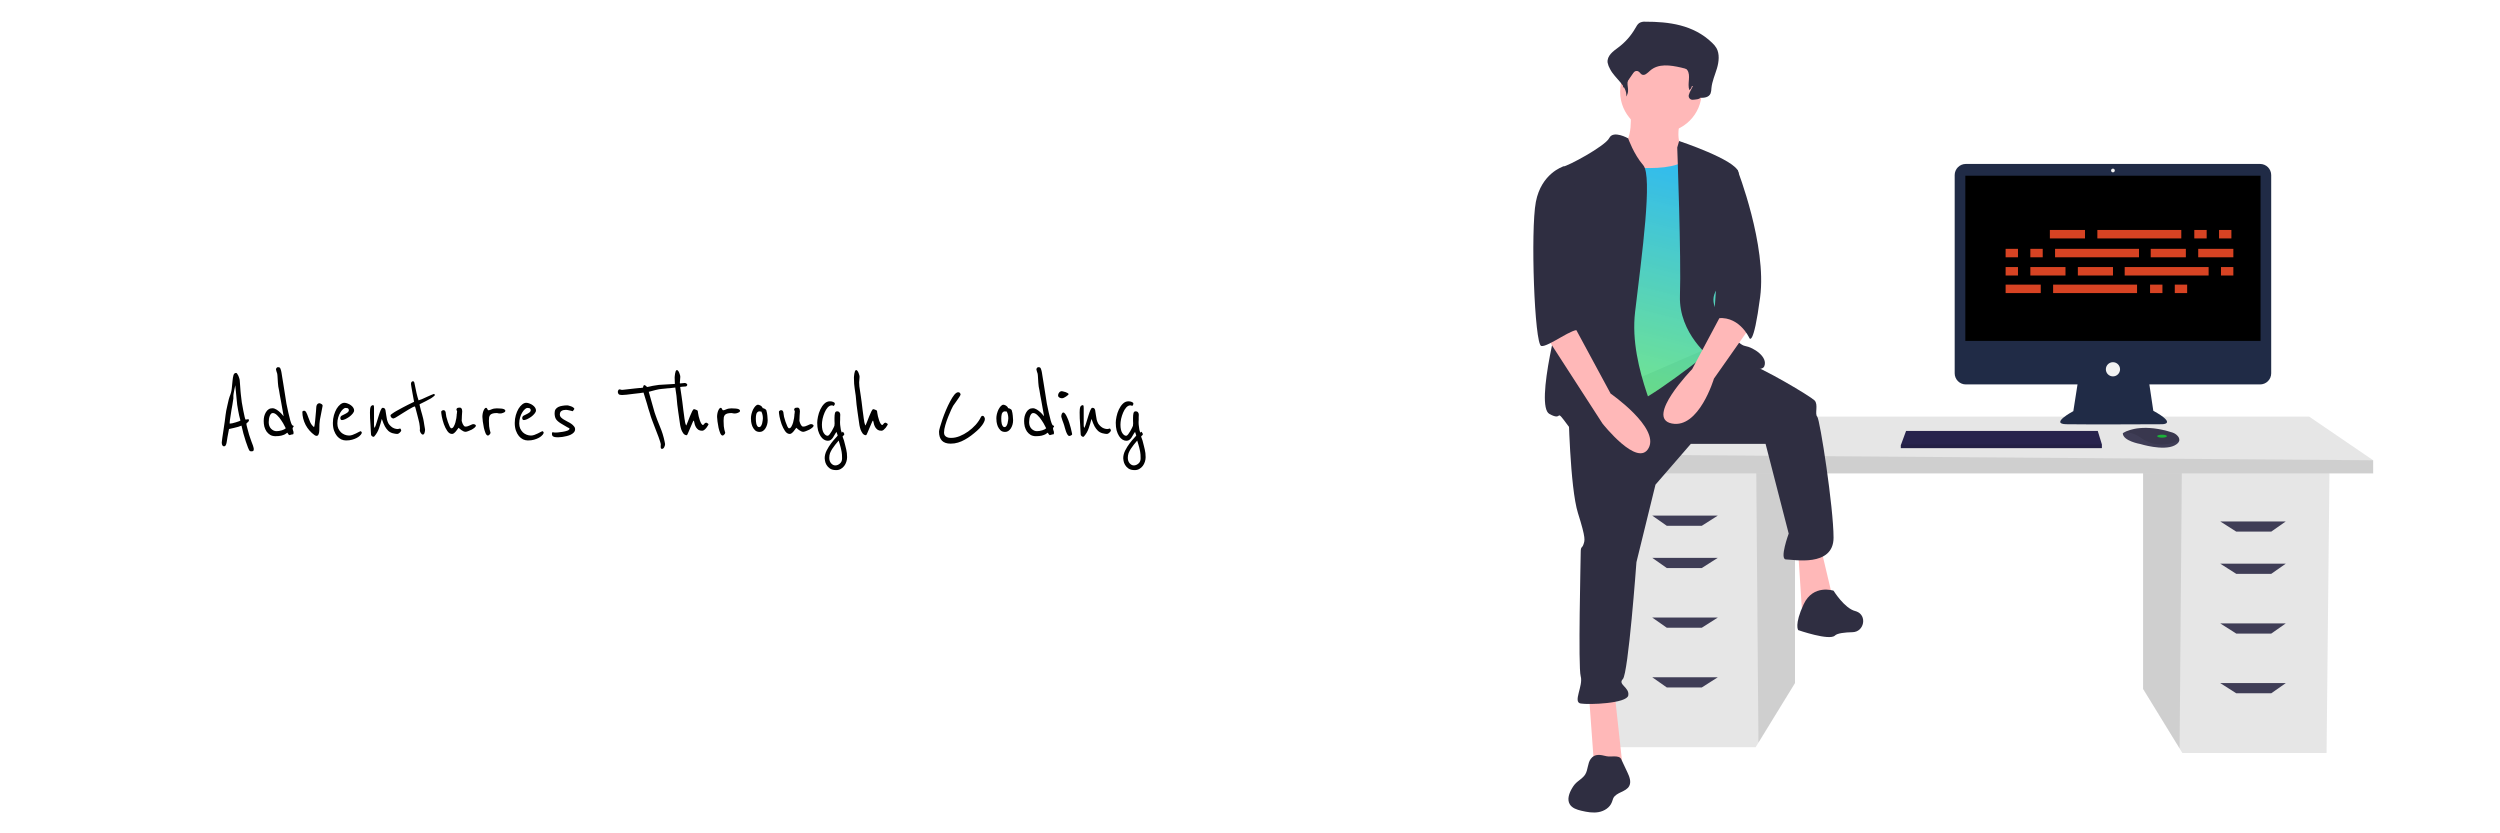 <svg width="1500" height="500" viewBox="0 0 1500 500" fill="none" xmlns="http://www.w3.org/2000/svg">
<rect width="1500" height="500" fill="white"/>
<path d="M1285.84 282.278V413.354L1307.76 449.085L1309.43 451.803H1395.94L1397.69 282.278H1285.84Z" fill="#E6E6E6"/>
<path opacity="0.1" d="M1285.84 282.278V413.354L1307.76 449.085L1309.11 282.278H1285.84Z" fill="black"/>
<path d="M1076.99 278.782V409.859L1055.06 445.59L1053.39 448.307H966.884L965.136 278.782H1076.99Z" fill="#E6E6E6"/>
<path opacity="0.1" d="M1076.99 278.782V409.859L1055.06 445.59L1053.72 278.782H1076.99Z" fill="black"/>
<path d="M1423.9 276.161V284.025H953.776V272.665L997.468 249.945H1385.46L1423.9 276.161Z" fill="#E6E6E6"/>
<path opacity="0.1" d="M1423.9 276.161V284.025H953.776V272.665L1423.9 276.161Z" fill="black"/>
<path d="M1021.06 315.483H1000.09L991.351 309.367H1030.67L1021.06 315.483Z" fill="#3F3D56"/>
<path d="M1021.06 340.825H1000.09L991.351 334.708H1030.67L1021.06 340.825Z" fill="#3F3D56"/>
<path d="M1021.06 376.653H1000.09L991.351 370.535H1030.67L1021.06 376.653Z" fill="#3F3D56"/>
<path d="M1021.06 412.48H1000.09L991.351 406.363H1030.67L1021.06 412.48Z" fill="#3F3D56"/>
<path d="M1341.76 318.979H1362.74L1371.47 312.862H1332.15L1341.76 318.979Z" fill="#3F3D56"/>
<path d="M1341.76 344.32H1362.74L1371.47 338.203H1332.15L1341.76 344.32Z" fill="#3F3D56"/>
<path d="M1341.76 380.148H1362.74L1371.47 374.031H1332.15L1341.76 380.148Z" fill="#3F3D56"/>
<path d="M1341.76 415.976H1362.74L1371.47 409.859H1332.15L1341.76 415.976Z" fill="#3F3D56"/>
<path d="M1356.04 98.368H1179.49C1178.61 98.368 1177.74 98.541 1176.93 98.876C1176.12 99.212 1175.39 99.704 1174.77 100.324C1174.15 100.944 1173.65 101.68 1173.32 102.49C1172.98 103.3 1172.81 104.168 1172.81 105.045V223.979C1172.81 224.856 1172.98 225.724 1173.32 226.534C1173.65 227.345 1174.15 228.081 1174.77 228.701C1175.39 229.321 1176.12 229.813 1176.93 230.148C1177.74 230.484 1178.61 230.656 1179.49 230.656H1246.51L1244 246.688C1244 246.688 1229.65 254.311 1239.74 254.535C1249.83 254.76 1297.36 254.535 1297.36 254.535C1297.36 254.535 1306.56 254.535 1291.98 246.464L1289.62 230.656H1356.04C1356.92 230.656 1357.79 230.484 1358.6 230.148C1359.41 229.813 1360.15 229.321 1360.77 228.701C1361.39 228.081 1361.88 227.345 1362.21 226.534C1362.55 225.724 1362.72 224.856 1362.72 223.979V105.045C1362.72 104.168 1362.55 103.3 1362.21 102.49C1361.88 101.68 1361.39 100.944 1360.77 100.324C1360.15 99.704 1359.41 99.212 1358.6 98.876C1357.79 98.541 1356.92 98.368 1356.04 98.368V98.368Z" fill="#202B46"/>
<path d="M1356.33 105.431H1179.2V204.535H1356.33V105.431Z" fill="black"/>
<path d="M1267.77 103.413C1268.39 103.413 1268.89 102.911 1268.89 102.292C1268.89 101.673 1268.39 101.171 1267.77 101.171C1267.15 101.171 1266.64 101.673 1266.64 102.292C1266.64 102.911 1267.15 103.413 1267.77 103.413Z" fill="#F2F2F2"/>
<path d="M1267.77 225.836C1270.12 225.836 1272.03 223.928 1272.03 221.576C1272.03 219.223 1270.12 217.315 1267.77 217.315C1265.41 217.315 1263.51 219.223 1263.51 221.576C1263.51 223.928 1265.41 225.836 1267.77 225.836Z" fill="#F2F2F2"/>
<path d="M1261.13 266.643V268.886H1140.5V267.092L1140.66 266.643L1143.64 258.571H1258.66L1261.13 266.643Z" fill="#27234D"/>
<path d="M1307.55 264.448C1307.33 265.388 1306.5 266.379 1304.63 267.316C1297.9 270.679 1284.22 266.419 1284.22 266.419C1284.22 266.419 1273.68 264.625 1273.68 259.917C1273.98 259.714 1274.29 259.531 1274.61 259.367C1277.44 257.871 1286.81 254.179 1303.44 259.524C1304.66 259.908 1305.76 260.625 1306.6 261.595C1306.97 261.961 1307.25 262.411 1307.42 262.907C1307.58 263.403 1307.63 263.931 1307.55 264.448Z" fill="#3F3D56"/>
<path opacity="0.1" d="M1307.55 264.448C1299.32 267.603 1291.98 267.838 1284.45 262.607C1281.6 260.502 1278.15 259.366 1274.61 259.367C1277.44 257.871 1286.81 254.179 1303.44 259.524C1304.66 259.908 1305.76 260.625 1306.6 261.595C1306.97 261.961 1307.25 262.411 1307.42 262.907C1307.58 263.403 1307.63 263.931 1307.55 264.448Z" fill="black"/>
<path opacity="0.1" d="M1260.98 266.677V268.92H1140.36V267.126L1140.52 266.677H1260.98Z" fill="black"/>
<path d="M978.198 66.094C978.198 66.094 980.645 86.484 971.673 88.115C962.701 89.747 979.829 117.478 979.829 117.478L1020.61 122.372L1010.82 89.747C1010.82 89.747 1004.3 87.3 1008.38 70.987C1012.45 54.675 978.198 66.094 978.198 66.094Z" fill="#FFB8B8"/>
<path d="M953.321 416.404L956.584 461.264H973.711L968.818 416.404H953.321Z" fill="#FFB8B8"/>
<path d="M1078.93 331.579L1081.37 369.098L1100.13 360.942L1092.79 329.948L1078.93 331.579Z" fill="#FFB8B8"/>
<path d="M941.087 245.123C941.087 245.123 941.902 292.429 946.796 307.926C951.69 323.423 950.874 324.239 950.059 326.686C949.243 329.132 948.427 327.501 948.427 331.579C948.427 335.657 946.796 400.092 948.427 405.801C950.059 411.511 943.534 421.298 948.427 422.114C953.321 422.929 976.159 422.114 976.974 417.22C977.79 412.326 970.449 410.695 973.712 407.432C976.974 404.17 981.868 337.289 981.868 337.289L993.287 290.798L1014.49 266.329H1059.35L1073.22 320.161C1073.22 320.161 1067.51 335.657 1071.59 335.657C1075.66 335.657 1100.13 340.551 1100.13 322.607C1100.13 304.664 1091.98 251.648 1090.35 250.017C1088.71 248.386 1091.16 242.676 1088.71 240.229C1086.27 237.782 1057.72 220.654 1047.12 217.392C1036.51 214.129 1021.64 210.246 1021.64 210.246L941.087 245.123Z" fill="#2F2E41"/>
<path d="M996.549 79.551C1010.06 79.551 1021.02 68.596 1021.02 55.083C1021.02 41.569 1010.06 30.614 996.549 30.614C983.036 30.614 972.081 41.569 972.081 55.083C972.081 68.596 983.036 79.551 996.549 79.551Z" fill="#FFB8B8"/>
<path d="M964.74 98.311C964.74 98.311 1004.71 106.467 1014.49 93.417C1024.28 80.367 1028.36 130.12 1028.36 130.12L1033.25 182.32L1025.91 210.867C1025.91 210.867 987.577 241.861 975.343 244.307C963.109 246.754 944.349 248.386 944.349 248.386C944.349 248.386 950.059 157.851 950.059 156.22C950.059 154.589 964.74 98.311 964.74 98.311Z" fill="url(#paint0_linear)"/>
<path d="M976.894 83.014C976.894 83.014 968.002 77.92 965.556 82.814C963.109 87.707 940.271 99.942 937.824 99.942C935.377 99.942 942.718 167.639 939.456 175.795C936.193 183.951 920.696 243.492 929.668 248.386C938.64 253.279 932.115 243.492 941.087 255.726C950.059 267.961 994.102 267.961 996.549 263.067C998.996 258.173 976.974 221.47 981.052 187.214C985.131 152.958 991.656 105.651 985.946 99.126C980.237 92.601 976.894 83.014 976.894 83.014Z" fill="#2F2E41"/>
<path d="M1006.34 88.523L1007.47 84.613C1007.47 84.613 1041.41 95.864 1043.04 103.204C1044.67 110.545 1043.86 161.929 1038.15 166.008C1032.44 170.086 1024.28 176.611 1029.99 186.398C1035.7 196.186 1042.22 206.789 1047.12 207.604C1052.01 208.42 1060.98 214.129 1058.54 219.839C1056.09 225.548 1026.73 214.945 1026.73 214.945C1026.73 214.945 1007.15 200.264 1007.97 177.426C1008.78 154.589 1006.34 88.523 1006.34 88.523Z" fill="#2F2E41"/>
<path d="M1034.88 184.767L1015.31 221.47C1015.31 221.47 986.762 250.832 1003.07 254.095C1019.39 257.357 1028.36 227.179 1028.36 227.179L1049.56 197.001L1034.88 184.767Z" fill="#FFB8B8"/>
<path d="M988.263 19.422C987.277 19.349 986.289 19.541 985.402 19.978C984.599 20.564 983.938 21.321 983.466 22.196C981.291 25.468 978.455 28.25 975.141 30.361C972.667 31.934 969.522 33.896 969.945 36.797C970.175 37.77 970.584 38.692 971.151 39.514C973.441 43.555 974.353 48.231 973.748 52.836L980.55 42.949C981.63 41.379 983.505 39.608 985.136 40.593C985.682 40.923 986.04 41.515 986.608 41.805C987.964 42.496 989.407 41.175 990.608 40.239C994.747 37.013 1000.63 37.858 1005.78 38.863C1008.22 39.338 1010.89 39.96 1012.33 41.978C1014.71 45.332 1012.22 50.178 1013.61 54.052C1014 53.779 1014.34 53.43 1014.59 53.026C1014.84 52.622 1015.01 52.172 1015.09 51.702C1017.03 51.762 1019.41 51.57 1020.25 49.812C1020.5 49.123 1020.64 48.396 1020.65 47.662C1020.95 44.709 1022.4 42.015 1023.35 39.204C1024.31 36.393 1024.72 33.099 1023.11 30.607C1022.52 29.763 1021.81 29.011 1021 28.376C1011.84 20.68 999.796 19.411 988.263 19.422Z" fill="#2F2E41"/>
<path d="M1034.88 99.942L1042.48 101.959C1042.48 101.959 1060.17 147.248 1056.09 178.242C1052.01 209.236 1049.56 202.711 1049.56 202.711C1049.56 202.711 1043.04 188.029 1028.36 191.292L1034.88 99.942Z" fill="#2F2E41"/>
<path d="M954.451 455.335C952.484 458.008 952.879 461.829 951.136 464.653C949.626 467.101 946.78 468.385 944.891 470.554C944.288 471.275 943.751 472.048 943.285 472.864C941.533 475.799 940.109 479.561 941.835 482.512C943.223 484.885 946.141 485.813 948.817 486.445C952.2 487.245 955.714 487.884 959.136 487.273C962.558 486.663 965.902 484.568 967.122 481.313C967.362 480.495 967.647 479.69 967.976 478.903C969.83 475.252 975.647 475.213 977.545 471.584C978.874 469.045 977.653 465.975 976.432 463.382L972.704 455.463C971.467 452.835 966.453 454.346 963.838 453.716C960.429 452.895 956.904 451.99 954.451 455.335Z" fill="#2F2E41"/>
<path d="M927.221 201.079L961.477 254.095C961.477 254.095 982.684 281.011 989.209 268.776C995.734 256.542 966.371 236.151 966.371 236.151L944.349 195.37L927.221 201.079Z" fill="#FFB8B8"/>
<path d="M944.349 101.573L937.824 99.942C937.824 99.942 924.774 104.02 921.512 121.148C918.249 138.276 920.696 206.789 924.774 207.604C928.852 208.42 944.916 195.675 947.487 198.377C950.059 201.079 941.902 187.214 944.349 179.873C946.796 172.532 944.349 101.573 944.349 101.573Z" fill="#2F2E41"/>
<path d="M1100.13 354.417C1100.13 354.417 1087.9 350.339 1082.19 362.573C1076.48 374.807 1078.93 378.07 1078.93 378.07C1078.93 378.07 1097.69 384.595 1100.95 381.332C1102.37 379.913 1106.88 379.42 1111.52 379.316C1118.58 379.157 1120.46 369.16 1113.79 366.832C1113.59 366.763 1113.39 366.702 1113.18 366.651C1106.66 365.02 1100.13 354.417 1100.13 354.417Z" fill="#2F2E41"/>
<path d="M1297.23 262.607C1298.84 262.607 1300.14 262.206 1300.14 261.71C1300.14 261.215 1298.84 260.814 1297.23 260.814C1295.62 260.814 1294.31 261.215 1294.31 261.71C1294.31 262.206 1295.62 262.607 1297.23 262.607Z" fill="#11DD31" fill-opacity="0.74"/>
<path d="M987.071 13.02C985.847 12.92 984.621 13.194 983.556 13.806C982.51 14.522 981.851 15.777 981.178 16.944C978.606 21.461 975.123 25.395 970.951 28.497C967.912 30.723 964.049 33.499 964.569 37.603C964.843 38.959 965.344 40.258 966.05 41.447C968.853 47.106 976.503 51.48 975.751 57.937C978.536 53.274 974.811 50.969 977.596 46.306C978.922 44.085 981.227 41.579 983.229 42.973C983.9 43.44 984.34 44.278 985.038 44.687C986.704 45.665 988.476 43.796 989.951 42.472C995.036 37.907 1002.27 39.103 1008.6 40.526C1011.58 41.197 1014.86 42.078 1016.63 44.933C1018.95 48.687 1014.42 52.742 1013.28 56.986C1013.19 57.347 1013.18 57.726 1013.27 58.09C1013.35 58.454 1013.52 58.791 1013.77 59.074C1014.01 59.357 1014.32 59.577 1014.67 59.714C1015.02 59.852 1015.39 59.903 1015.76 59.864C1017.66 59.677 1019.91 59.523 1020.02 58.69C1022.41 58.775 1025.34 58.505 1026.36 56.017C1026.67 55.033 1026.84 54.008 1026.85 52.975C1027.23 48.797 1029 44.985 1030.18 41.008C1031.35 37.031 1031.86 32.37 1029.88 28.845C1029.17 27.672 1028.3 26.608 1027.28 25.688C1016.03 14.8 1001.24 13.004 987.071 13.02Z" fill="#2F2E41"/>
<path d="M1251 137.98H1229.92V143.055H1251V137.98Z" fill="#D74323"/>
<path d="M1324 137.98H1316.58V143.055H1324V137.98Z" fill="#D74323"/>
<path d="M1338.84 137.98H1331.42V143.055H1338.84V137.98Z" fill="#D74323"/>
<path d="M1308.78 137.98H1258.42V143.055H1308.78V137.98Z" fill="#D74323"/>
<path d="M1224.45 170.772H1203.37V175.847H1224.45V170.772Z" fill="#D74323"/>
<path d="M1297.46 170.772H1290.04V175.847H1297.46V170.772Z" fill="#D74323"/>
<path d="M1312.29 170.772H1304.87V175.847H1312.29V170.772Z" fill="#D74323"/>
<path d="M1282.23 170.772H1231.87V175.847H1282.23V170.772Z" fill="#D74323"/>
<path d="M1311.51 149.301H1290.43V154.376H1311.51V149.301Z" fill="#D74323"/>
<path d="M1340.01 149.301H1318.93V154.376H1340.01V149.301Z" fill="#D74323"/>
<path d="M1210.79 149.301H1203.37V154.376H1210.79V149.301Z" fill="#D74323"/>
<path d="M1225.63 149.301H1218.21V154.376H1225.63V149.301Z" fill="#D74323"/>
<path d="M1283.4 149.301H1233.04V154.376H1283.4V149.301Z" fill="#D74323"/>
<path d="M1267.79 160.232H1246.71V165.307H1267.79V160.232Z" fill="#D74323"/>
<path d="M1239.29 160.232H1218.21V165.307H1239.29V160.232Z" fill="#D74323"/>
<path d="M1210.79 160.232H1203.37V165.307H1210.79V160.232Z" fill="#D74323"/>
<path d="M1340.01 160.232H1332.59V165.307H1340.01V160.232Z" fill="#D74323"/>
<path d="M1325.17 160.232H1274.81V165.307H1325.17V160.232Z" fill="#D74323"/>
<path d="M152.187 268.816C152.23 268.987 152.251 269.136 152.251 269.264C152.251 269.435 152.251 269.563 152.251 269.648C152.251 270.075 152.145 270.373 151.931 270.544C151.761 270.715 151.398 270.8 150.843 270.8C150.331 270.8 149.99 270.715 149.819 270.544C149.563 270.288 149.222 269.627 148.795 268.56C148.369 267.493 147.921 266.235 147.451 264.784C146.982 263.333 146.513 261.776 146.043 260.112C145.617 258.448 145.233 256.869 144.891 255.376C144.422 255.589 143.782 255.824 142.971 256.08C142.161 256.293 141.329 256.507 140.475 256.72C139.494 256.933 138.47 257.168 137.403 257.424C137.019 259.259 136.721 260.837 136.507 262.16C136.337 263.44 136.166 264.507 135.995 265.36C135.867 266.171 135.675 266.768 135.419 267.152C135.206 267.579 134.843 267.792 134.331 267.792C133.99 267.792 133.691 267.6 133.435 267.216C133.179 266.832 133.051 266.256 133.051 265.488C133.051 265.104 133.158 264.208 133.371 262.8C133.585 261.392 133.819 259.835 134.075 258.128C134.331 256.379 134.587 254.651 134.843 252.944C135.099 251.237 135.27 249.893 135.355 248.912C135.398 248.4 135.526 247.568 135.739 246.416C135.995 245.264 136.251 244.091 136.507 242.896C136.763 241.659 137.019 240.549 137.275 239.568C137.531 238.587 137.702 238.032 137.787 237.904C138.47 236.325 138.897 234.704 139.067 233.04C139.281 231.376 139.43 229.861 139.515 228.496C139.643 227.088 139.835 225.957 140.091 225.104C140.347 224.208 140.881 223.76 141.691 223.76C141.905 223.76 142.118 223.931 142.331 224.272C142.587 224.613 142.822 225.019 143.035 225.488C143.249 225.957 143.419 226.427 143.547 226.896C143.675 227.323 143.761 227.664 143.803 227.92C143.846 228.176 143.889 228.688 143.931 229.456C144.017 230.224 144.081 231.077 144.123 232.016C144.209 232.912 144.273 233.808 144.315 234.704C144.401 235.557 144.465 236.219 144.507 236.688C144.635 238.096 144.827 239.675 145.083 241.424C145.382 243.173 145.681 244.816 145.979 246.352C146.278 247.888 146.555 249.189 146.811 250.256C147.067 251.28 147.259 251.792 147.387 251.792C147.558 251.792 147.771 251.749 148.027 251.664C148.326 251.579 148.603 251.536 148.859 251.536C149.201 251.536 149.371 251.707 149.371 252.048C149.371 252.389 149.286 252.667 149.115 252.88C148.945 253.093 148.753 253.285 148.539 253.456C148.369 253.627 148.198 253.776 148.027 253.904C147.899 254.032 147.835 254.181 147.835 254.352C147.835 254.693 148.027 255.568 148.411 256.976L149.435 260.752C149.521 261.093 149.713 261.669 150.011 262.48C150.31 263.291 150.609 264.144 150.907 265.04C151.249 265.893 151.547 266.683 151.803 267.408C152.059 268.176 152.187 268.645 152.187 268.816ZM137.979 254.16C138.235 254.16 138.705 254.096 139.387 253.968C140.07 253.797 140.774 253.605 141.499 253.392C142.225 253.179 142.865 252.965 143.419 252.752C143.974 252.539 144.251 252.368 144.251 252.24C144.251 252.112 144.166 251.792 143.995 251.28C143.867 250.725 143.697 250.043 143.483 249.232C143.313 248.379 143.121 247.419 142.907 246.352C142.694 245.285 142.502 244.155 142.331 242.96C142.246 242.192 142.139 241.147 142.011 239.824C141.883 238.501 141.755 237.2 141.627 235.92C141.499 234.597 141.393 233.467 141.307 232.528C141.222 231.589 141.179 231.12 141.179 231.12C141.179 231.12 141.115 231.44 140.987 232.08C140.859 232.677 140.71 233.36 140.539 234.128C140.411 234.853 140.283 235.557 140.155 236.24C140.07 236.88 140.027 237.243 140.027 237.328V239.12C140.027 239.205 139.963 239.589 139.835 240.272C139.75 240.912 139.622 241.744 139.451 242.768C139.281 243.749 139.089 244.837 138.875 246.032C138.705 247.184 138.534 248.293 138.363 249.36C138.193 250.427 138.043 251.387 137.915 252.24C137.83 253.051 137.787 253.605 137.787 253.904C137.787 254.075 137.851 254.16 137.979 254.16ZM176.203 255.696C176.203 255.909 176.097 256.123 175.883 256.336C175.713 256.507 175.606 256.699 175.563 256.912C175.563 257.381 175.649 257.829 175.819 258.256C176.033 258.683 176.139 259.195 176.139 259.792C176.139 260.347 175.969 260.624 175.627 260.624C175.201 260.624 174.881 260.688 174.667 260.816C174.497 260.901 174.177 260.987 173.707 261.072C173.451 261.072 173.174 260.837 172.875 260.368C172.705 260.155 172.555 259.899 172.427 259.6C172.427 259.557 172.299 259.643 172.043 259.856C171.83 260.069 171.446 260.325 170.891 260.624C170.379 260.88 169.654 261.136 168.715 261.392C167.819 261.605 166.667 261.712 165.259 261.712C164.065 261.712 163.019 261.456 162.123 260.944C161.227 260.389 160.481 259.685 159.883 258.832C159.329 257.979 158.902 257.019 158.603 255.952C158.347 254.843 158.219 253.733 158.219 252.624C158.219 251.6 158.326 250.64 158.539 249.744C158.795 248.805 159.137 247.995 159.563 247.312C159.99 246.587 160.523 246.011 161.163 245.584C161.803 245.157 162.55 244.944 163.403 244.944C164.214 244.944 165.025 245.2 165.835 245.712C166.646 246.224 167.371 246.779 168.011 247.376C168.651 247.973 169.163 248.528 169.547 249.04C169.974 249.509 170.187 249.744 170.187 249.744C169.59 246.416 169.057 243.408 168.587 240.72C168.374 239.568 168.161 238.437 167.947 237.328C167.777 236.176 167.606 235.152 167.435 234.256C167.265 233.36 167.115 232.613 166.987 232.016C166.902 231.376 166.859 230.992 166.859 230.864C166.817 230.608 166.774 230.16 166.731 229.52C166.689 228.837 166.646 228.133 166.603 227.408C166.561 226.683 166.518 226.021 166.475 225.424C166.433 224.827 166.39 224.443 166.347 224.272C166.219 223.845 166.049 223.312 165.835 222.672C165.665 222.032 165.579 221.669 165.579 221.584C165.579 221.371 165.686 221.115 165.899 220.816C166.113 220.475 166.39 220.304 166.731 220.304C166.987 220.304 167.222 220.325 167.435 220.368C167.649 220.411 167.841 220.539 168.011 220.752C168.182 220.965 168.331 221.307 168.459 221.776C168.63 222.203 168.779 222.821 168.907 223.632C168.95 224.059 169.078 224.869 169.291 226.064C169.505 227.259 169.718 228.56 169.931 229.968C170.145 231.376 170.358 232.72 170.571 234C170.785 235.28 170.934 236.219 171.019 236.816C171.233 238.437 171.51 240.208 171.851 242.128C172.235 244.005 172.619 245.819 173.003 247.568C173.387 249.317 173.771 250.875 174.155 252.24C174.539 253.563 174.881 254.459 175.179 254.928C175.265 255.099 175.435 255.227 175.691 255.312C175.947 255.355 176.118 255.483 176.203 255.696ZM171.467 256.976C171.425 256.848 171.147 256.315 170.635 255.376C170.166 254.395 169.547 253.349 168.779 252.24C168.054 251.088 167.222 250.064 166.283 249.168C165.387 248.272 164.513 247.824 163.659 247.824C162.934 247.824 162.337 248.379 161.867 249.488C161.441 250.597 161.227 251.877 161.227 253.328C161.227 254.949 161.697 256.251 162.635 257.232C163.617 258.213 164.705 258.704 165.899 258.704C166.923 258.704 167.99 258.533 169.099 258.192C170.209 257.851 170.998 257.445 171.467 256.976ZM193.57 243.472C193.57 243.6 193.463 244.155 193.25 245.136C193.036 246.117 192.823 247.227 192.61 248.464C192.482 249.189 192.268 250.277 191.97 251.728C191.714 253.136 191.586 255.291 191.586 258.192C191.586 258.277 191.564 258.512 191.522 258.896C191.522 259.237 191.458 259.6 191.33 259.984C191.244 260.368 191.095 260.731 190.882 261.072C190.668 261.371 190.348 261.52 189.922 261.52C189.538 261.52 189.111 261.349 188.642 261.008C187.575 260.24 186.594 259.344 185.698 258.32C184.802 257.296 184.034 256.187 183.394 254.992C182.754 253.755 182.263 252.475 181.922 251.152C181.58 249.829 181.41 248.485 181.41 247.12C181.41 246.949 181.516 246.8 181.73 246.672C181.986 246.501 182.178 246.416 182.306 246.416C182.946 246.416 183.436 246.779 183.778 247.504C184.162 248.229 184.524 249.104 184.866 250.128C185.25 251.152 185.676 252.24 186.146 253.392C186.658 254.501 187.404 255.461 188.386 256.272C188.514 256.101 188.62 255.781 188.706 255.312C188.791 254.843 188.855 254.437 188.898 254.096C188.94 253.797 189.004 253.221 189.09 252.368C189.175 251.472 189.26 250.533 189.346 249.552C189.474 248.571 189.559 247.632 189.602 246.736C189.687 245.84 189.73 245.221 189.73 244.88C189.73 244.624 189.751 244.325 189.794 243.984C189.836 243.643 189.922 243.323 190.05 243.024C190.22 242.725 190.434 242.469 190.69 242.256C190.946 242.043 191.287 241.936 191.714 241.936C191.927 241.936 192.29 242.085 192.802 242.384C193.314 242.64 193.57 243.003 193.57 243.472ZM217.008 259.28C217.051 259.365 217.072 259.493 217.072 259.664C217.072 259.92 216.88 260.304 216.496 260.816C216.368 260.987 216.091 261.264 215.664 261.648C215.238 262.032 214.662 262.416 213.936 262.8C213.211 263.184 212.315 263.525 211.248 263.824C210.224 264.123 209.008 264.272 207.6 264.272C206.619 264.272 205.659 264.059 204.72 263.632C203.782 263.163 202.95 262.501 202.224 261.648C201.499 260.752 200.902 259.664 200.432 258.384C199.963 257.061 199.728 255.525 199.728 253.776C199.728 252.112 199.942 250.555 200.368 249.104C200.795 247.653 201.328 246.373 201.968 245.264C202.651 244.155 203.398 243.28 204.208 242.64C205.019 242 205.808 241.68 206.576 241.68C207.259 241.68 207.942 241.829 208.624 242.128C209.35 242.384 209.99 242.725 210.544 243.152C211.142 243.579 211.611 244.069 211.952 244.624C212.294 245.136 212.464 245.669 212.464 246.224C212.464 246.864 212.166 247.525 211.568 248.208C211.014 248.891 210.331 249.531 209.52 250.128C208.71 250.683 207.899 251.152 207.088 251.536C206.278 251.877 205.638 252.048 205.168 252.048C204.912 252.048 204.678 251.941 204.464 251.728C204.294 251.472 204.208 251.173 204.208 250.832C204.208 250.235 204.464 249.765 204.976 249.424C205.531 249.083 206.128 248.784 206.768 248.528C207.408 248.229 207.984 247.888 208.496 247.504C209.051 247.12 209.328 246.587 209.328 245.904C209.328 245.819 209.222 245.605 209.008 245.264C208.795 244.923 208.219 244.752 207.28 244.752C206.854 244.752 206.363 245.008 205.808 245.52C205.254 245.989 204.72 246.651 204.208 247.504C203.696 248.315 203.27 249.296 202.928 250.448C202.587 251.557 202.416 252.773 202.416 254.096C202.416 255.205 202.608 256.208 202.992 257.104C203.419 258 203.952 258.768 204.592 259.408C205.232 260.005 205.979 260.475 206.832 260.816C207.686 261.157 208.56 261.328 209.456 261.328C210.096 261.328 210.779 261.2 211.504 260.944C212.272 260.645 212.976 260.347 213.616 260.048C214.299 259.707 214.875 259.408 215.344 259.152C215.856 258.853 216.176 258.704 216.304 258.704C216.432 258.704 216.56 258.768 216.688 258.896C216.859 259.024 216.966 259.152 217.008 259.28ZM240.729 258.128C240.729 258.384 240.643 258.64 240.473 258.896C240.302 259.152 240.089 259.387 239.833 259.6C239.619 259.813 239.363 260.005 239.065 260.176C238.809 260.304 238.574 260.368 238.361 260.368C237.635 260.368 236.697 260.219 235.545 259.92C234.435 259.579 233.539 259.067 232.857 258.384C232.131 257.659 231.491 256.805 230.937 255.824C230.382 254.8 229.763 253.307 229.081 251.344C228.611 253.221 228.057 255.077 227.417 256.912C226.819 258.747 225.838 260.432 224.473 261.968C224.387 262.053 224.259 262.096 224.089 262.096C223.79 262.096 223.47 261.947 223.129 261.648C222.787 261.349 222.617 261.051 222.617 260.752C222.617 260.453 222.574 259.771 222.489 258.704C222.446 257.595 222.382 256.379 222.297 255.056C222.211 253.691 222.126 252.325 222.041 250.96C221.998 249.552 221.977 248.4 221.977 247.504C221.977 247.077 221.998 246.523 222.041 245.84C222.083 245.115 222.211 244.496 222.425 243.984C222.467 243.899 222.617 243.728 222.873 243.472C223.171 243.216 223.491 243.088 223.833 243.088C224.131 243.088 224.302 243.28 224.345 243.664C224.387 244.048 224.409 244.475 224.409 244.944V255.056C224.409 255.269 224.43 255.568 224.473 255.952C224.558 256.336 224.665 256.613 224.793 256.784C225.262 255.76 225.689 254.565 226.073 253.2C226.499 251.792 226.905 250.469 227.289 249.232C227.673 247.952 228.057 246.885 228.441 246.032C228.825 245.136 229.209 244.688 229.593 244.688C230.019 244.688 230.361 244.773 230.617 244.944C230.873 245.115 231.086 245.456 231.257 245.968C231.47 247.205 231.641 248.315 231.769 249.296C231.897 250.235 232.046 251.088 232.217 251.856C232.43 252.624 232.707 253.349 233.049 254.032C233.433 254.672 233.945 255.269 234.585 255.824C235.182 256.379 235.843 256.784 236.569 257.04C237.337 257.296 237.998 257.424 238.553 257.424C238.809 257.424 239.086 257.381 239.385 257.296C239.683 257.168 239.897 257.104 240.025 257.104C240.195 257.104 240.345 257.253 240.473 257.552C240.643 257.851 240.729 258.043 240.729 258.128ZM260.989 237.072C260.434 237.712 259.645 238.352 258.621 238.992C257.597 239.589 256.573 240.144 255.549 240.656C254.525 241.168 253.629 241.616 252.861 242C252.093 242.341 251.709 242.576 251.709 242.704C251.709 242.832 251.794 243.216 251.965 243.856C252.135 244.496 252.327 245.264 252.541 246.16C252.797 247.013 253.053 247.909 253.309 248.848C253.565 249.787 253.778 250.619 253.949 251.344C254.034 251.771 254.141 252.325 254.269 253.008C254.397 253.691 254.503 254.373 254.589 255.056C254.717 255.739 254.823 256.357 254.909 256.912C254.994 257.424 255.037 257.701 255.037 257.744C255.037 258.384 254.93 259.045 254.717 259.728C254.503 260.411 254.162 260.752 253.693 260.752C253.437 260.752 253.202 260.645 252.989 260.432C252.775 260.219 252.583 259.984 252.413 259.728C252.242 259.429 252.114 259.152 252.029 258.896C251.943 258.64 251.901 258.448 251.901 258.32C251.901 258.235 251.901 258.107 251.901 257.936C251.943 257.765 251.965 257.573 251.965 257.36C251.965 256.549 251.837 255.376 251.581 253.84C251.495 253.371 251.325 252.645 251.069 251.664C250.813 250.683 250.557 249.68 250.301 248.656C250.002 247.461 249.661 246.16 249.277 244.752C249.106 244.155 248.999 243.856 248.957 243.856C248.658 243.856 248.146 244.048 247.421 244.432C246.738 244.773 245.949 245.221 245.053 245.776C244.157 246.288 243.218 246.864 242.237 247.504C241.255 248.101 240.338 248.677 239.485 249.232C238.631 249.744 237.906 250.192 237.309 250.576C236.669 250.917 236.285 251.088 236.157 251.088C235.602 251.088 235.154 250.896 234.813 250.512C234.471 250.128 234.301 249.701 234.301 249.232C234.301 248.976 234.663 248.613 235.389 248.144C236.071 247.632 236.946 247.077 238.013 246.48C239.037 245.883 240.167 245.264 241.405 244.624C242.599 243.984 243.709 243.408 244.733 242.896C245.799 242.384 246.674 241.957 247.357 241.616C248.082 241.275 248.445 241.104 248.445 241.104C248.061 239.141 247.741 237.392 247.485 235.856C247.271 234.533 247.058 233.317 246.845 232.208C246.674 231.099 246.589 230.501 246.589 230.416C246.589 229.861 246.695 229.456 246.909 229.2C247.165 228.901 247.442 228.752 247.741 228.752C248.21 228.752 248.509 229.072 248.637 229.712C249.106 232.016 249.533 234.064 249.917 235.856C250.343 237.648 250.749 239.099 251.133 240.208C251.517 240.123 252.178 239.888 253.117 239.504C254.055 239.077 255.037 238.629 256.061 238.16C257.085 237.691 258.002 237.285 258.813 236.944C259.666 236.56 260.157 236.368 260.285 236.368C260.541 236.368 260.69 236.453 260.733 236.624C260.818 236.795 260.903 236.944 260.989 237.072ZM285.522 255.376C285.522 255.76 285.266 256.165 284.754 256.592C284.242 257.019 283.645 257.424 282.962 257.808C282.28 258.149 281.576 258.448 280.85 258.704C280.168 258.96 279.656 259.088 279.314 259.088C278.93 259.088 278.504 258.981 278.034 258.768C277.608 258.555 277.181 258.299 276.754 258C276.37 257.701 276.029 257.424 275.73 257.168C275.432 256.912 275.24 256.741 275.154 256.656C275.026 256.784 274.834 257.04 274.578 257.424C274.322 257.808 274.002 258.235 273.618 258.704C273.277 259.131 272.893 259.515 272.466 259.856C272.082 260.197 271.677 260.368 271.25 260.368C270.141 260.368 269.181 259.771 268.37 258.576C267.56 257.381 266.877 256.016 266.322 254.48C265.81 252.944 265.405 251.472 265.106 250.064C264.85 248.613 264.722 247.632 264.722 247.12C264.722 246.821 264.872 246.587 265.17 246.416C265.512 246.203 265.768 246.096 265.938 246.096C266.536 246.096 266.941 246.309 267.154 246.736C267.368 247.12 267.474 247.547 267.474 248.016C267.474 248.4 267.581 249.083 267.794 250.064C268.05 251.045 268.349 252.048 268.69 253.072C269.032 254.096 269.394 255.013 269.778 255.824C270.162 256.592 270.504 256.976 270.802 256.976C271.357 256.976 271.826 256.635 272.21 255.952C272.637 255.227 272.978 254.416 273.234 253.52C273.49 252.581 273.682 251.707 273.81 250.896C273.938 250.043 274.002 249.488 274.002 249.232C274.002 249.189 274.002 249.061 274.002 248.848C274.045 248.592 274.088 248.336 274.13 248.08C274.173 247.824 274.194 247.589 274.194 247.376C274.237 247.163 274.258 247.013 274.258 246.928C274.258 246.629 274.194 246.437 274.066 246.352C273.938 246.224 273.874 245.989 273.874 245.648C273.874 245.392 274.002 245.157 274.258 244.944C274.514 244.688 275.069 244.56 275.922 244.56C276.264 244.56 276.52 244.667 276.69 244.88C276.904 245.051 277.053 245.264 277.138 245.52C277.224 245.776 277.266 246.032 277.266 246.288C277.309 246.501 277.33 246.651 277.33 246.736C277.33 246.779 277.309 247.077 277.266 247.632C277.224 248.187 277.181 248.805 277.138 249.488C277.138 250.128 277.117 250.747 277.074 251.344C277.032 251.941 277.01 252.304 277.01 252.432C277.01 252.56 277.074 252.816 277.202 253.2C277.33 253.584 277.48 253.989 277.65 254.416C277.864 254.8 278.098 255.163 278.354 255.504C278.61 255.803 278.888 255.952 279.186 255.952C279.698 255.952 280.168 255.888 280.594 255.76C281.064 255.589 281.49 255.419 281.874 255.248C282.301 255.035 282.685 254.864 283.026 254.736C283.368 254.565 283.688 254.48 283.986 254.48C284.37 254.48 284.712 254.565 285.01 254.736C285.352 254.907 285.522 255.12 285.522 255.376ZM303.195 246.48C303.195 246.779 303.067 247.035 302.811 247.248C302.555 247.419 302.257 247.568 301.915 247.696C301.574 247.824 301.233 247.931 300.891 248.016C300.55 248.059 300.273 248.08 300.059 248.08C299.419 248.08 298.993 248.037 298.779 247.952C298.566 247.867 298.395 247.824 298.267 247.824C297.201 247.824 296.347 247.909 295.707 248.08C295.067 248.251 294.555 248.528 294.171 248.912C293.83 249.296 293.595 249.787 293.467 250.384C293.382 250.939 293.339 251.621 293.339 252.432C293.339 253.797 293.382 254.885 293.467 255.696C293.595 256.507 293.702 257.168 293.787 257.68C293.915 258.192 294.022 258.597 294.107 258.896C294.235 259.152 294.299 259.408 294.299 259.664C294.299 260.005 294.107 260.368 293.723 260.752C293.382 261.136 293.062 261.328 292.763 261.328C292.251 261.328 291.782 260.88 291.355 259.984C290.971 259.045 290.63 257.957 290.331 256.72C290.075 255.44 289.862 254.181 289.691 252.944C289.521 251.707 289.435 250.768 289.435 250.128C289.435 249.403 289.499 248.72 289.627 248.08C289.755 247.397 289.926 246.821 290.139 246.352C290.353 245.84 290.587 245.435 290.843 245.136C291.099 244.837 291.355 244.688 291.611 244.688C291.825 244.688 291.995 244.773 292.123 244.944C292.251 245.072 292.358 245.243 292.443 245.456C292.529 245.627 292.614 245.797 292.699 245.968C292.827 246.096 292.977 246.16 293.147 246.16C293.531 246.16 294.15 245.968 295.003 245.584C295.857 245.2 296.902 245.008 298.139 245.008C299.291 245.008 300.145 245.051 300.699 245.136C301.297 245.179 301.873 245.307 302.427 245.52C302.555 245.563 302.705 245.669 302.875 245.84C303.089 245.968 303.195 246.181 303.195 246.48ZM326.133 259.28C326.176 259.365 326.197 259.493 326.197 259.664C326.197 259.92 326.005 260.304 325.621 260.816C325.493 260.987 325.216 261.264 324.789 261.648C324.363 262.032 323.787 262.416 323.061 262.8C322.336 263.184 321.44 263.525 320.373 263.824C319.349 264.123 318.133 264.272 316.725 264.272C315.744 264.272 314.784 264.059 313.845 263.632C312.907 263.163 312.075 262.501 311.349 261.648C310.624 260.752 310.027 259.664 309.557 258.384C309.088 257.061 308.853 255.525 308.853 253.776C308.853 252.112 309.067 250.555 309.493 249.104C309.92 247.653 310.453 246.373 311.093 245.264C311.776 244.155 312.523 243.28 313.333 242.64C314.144 242 314.933 241.68 315.701 241.68C316.384 241.68 317.067 241.829 317.749 242.128C318.475 242.384 319.115 242.725 319.669 243.152C320.267 243.579 320.736 244.069 321.077 244.624C321.419 245.136 321.589 245.669 321.589 246.224C321.589 246.864 321.291 247.525 320.693 248.208C320.139 248.891 319.456 249.531 318.645 250.128C317.835 250.683 317.024 251.152 316.213 251.536C315.403 251.877 314.763 252.048 314.293 252.048C314.037 252.048 313.803 251.941 313.589 251.728C313.419 251.472 313.333 251.173 313.333 250.832C313.333 250.235 313.589 249.765 314.101 249.424C314.656 249.083 315.253 248.784 315.893 248.528C316.533 248.229 317.109 247.888 317.621 247.504C318.176 247.12 318.453 246.587 318.453 245.904C318.453 245.819 318.347 245.605 318.133 245.264C317.92 244.923 317.344 244.752 316.405 244.752C315.979 244.752 315.488 245.008 314.933 245.52C314.379 245.989 313.845 246.651 313.333 247.504C312.821 248.315 312.395 249.296 312.053 250.448C311.712 251.557 311.541 252.773 311.541 254.096C311.541 255.205 311.733 256.208 312.117 257.104C312.544 258 313.077 258.768 313.717 259.408C314.357 260.005 315.104 260.475 315.957 260.816C316.811 261.157 317.685 261.328 318.581 261.328C319.221 261.328 319.904 261.2 320.629 260.944C321.397 260.645 322.101 260.347 322.741 260.048C323.424 259.707 324 259.408 324.469 259.152C324.981 258.853 325.301 258.704 325.429 258.704C325.557 258.704 325.685 258.768 325.813 258.896C325.984 259.024 326.091 259.152 326.133 259.28ZM345.054 257.552C345.054 258.277 344.798 258.917 344.286 259.472C343.816 259.984 343.198 260.432 342.43 260.816C341.704 261.157 340.894 261.435 339.998 261.648C339.102 261.861 338.248 262.032 337.438 262.16C336.627 262.245 335.902 262.309 335.262 262.352C334.664 262.352 334.28 262.352 334.11 262.352C333.171 262.352 332.446 262.203 331.934 261.904C331.422 261.605 331.166 261.072 331.166 260.304C331.166 260.048 331.187 259.835 331.23 259.664C331.272 259.451 331.443 259.344 331.742 259.344C331.87 259.344 332.083 259.387 332.382 259.472C332.68 259.515 332.915 259.536 333.086 259.536C333.256 259.536 333.79 259.515 334.686 259.472C335.624 259.387 336.606 259.259 337.63 259.088C338.696 258.917 339.635 258.683 340.446 258.384C341.299 258.043 341.726 257.616 341.726 257.104C341.726 257.019 341.278 256.763 340.382 256.336C339.528 255.867 338.227 255.099 336.478 254.032C335.112 253.179 334.152 252.325 333.598 251.472C333.043 250.576 332.766 249.381 332.766 247.888C332.766 246.949 332.958 246.181 333.342 245.584C333.768 244.987 334.323 244.517 335.006 244.176C335.731 243.835 336.542 243.6 337.438 243.472C338.376 243.301 339.358 243.216 340.382 243.216C340.467 243.216 340.723 243.259 341.15 243.344C341.619 243.429 342.11 243.579 342.622 243.792C343.134 243.963 343.582 244.197 343.966 244.496C344.392 244.752 344.606 245.051 344.606 245.392C344.606 245.477 344.52 245.605 344.35 245.776C344.222 245.947 343.987 246.267 343.646 246.736C343.518 246.693 343.283 246.629 342.942 246.544C342.643 246.459 342.28 246.373 341.854 246.288C341.47 246.16 341.064 246.075 340.638 246.032C340.211 245.947 339.87 245.904 339.614 245.904C338.504 245.904 337.608 246.117 336.926 246.544C336.243 246.928 335.902 247.696 335.902 248.848C335.902 249.403 336.115 249.915 336.542 250.384C337.011 250.853 337.587 251.301 338.27 251.728C338.952 252.112 339.678 252.517 340.446 252.944C341.256 253.328 342.003 253.755 342.686 254.224C343.368 254.693 343.923 255.205 344.35 255.76C344.819 256.272 345.054 256.869 345.054 257.552ZM412.357 230.864C412.357 231.163 412.229 231.419 411.973 231.632C411.759 231.803 411.546 231.888 411.333 231.888C410.949 231.888 410.33 231.931 409.477 232.016C408.666 232.101 407.77 232.208 406.789 232.336C405.85 232.421 404.911 232.528 403.973 232.656C403.077 232.741 402.351 232.827 401.797 232.912C401.626 232.912 401.263 232.933 400.709 232.976C400.197 233.019 399.599 233.083 398.917 233.168C398.277 233.211 397.615 233.275 396.933 233.36C396.293 233.445 395.781 233.509 395.397 233.552C394.927 233.637 394.245 233.787 393.349 234C392.453 234.213 391.642 234.427 390.917 234.64C390.661 234.725 390.426 234.789 390.213 234.832C389.999 234.875 389.829 234.917 389.701 234.96C389.53 235.003 389.381 235.045 389.253 235.088L392.709 247.312C392.837 247.696 393.05 248.315 393.349 249.168C393.647 250.021 393.989 250.96 394.373 251.984C394.799 253.008 395.226 254.075 395.653 255.184C396.122 256.293 396.527 257.317 396.869 258.256C397.082 258.811 397.317 259.493 397.573 260.304C397.829 261.115 398.063 261.947 398.277 262.8C398.49 263.611 398.661 264.357 398.789 265.04C398.959 265.723 399.045 266.192 399.045 266.448C399.045 267.045 398.874 267.664 398.533 268.304C398.191 268.987 397.743 269.328 397.189 269.328C396.677 269.328 396.421 268.965 396.421 268.24V267.792C396.421 267.664 396.421 267.515 396.421 267.344C396.463 267.173 396.485 266.981 396.485 266.768C396.485 266.427 396.357 265.851 396.101 265.04C395.845 264.187 395.525 263.248 395.141 262.224C394.757 261.157 394.33 260.048 393.861 258.896C393.434 257.701 393.007 256.592 392.581 255.568C392.197 254.501 391.855 253.605 391.557 252.88C391.258 252.112 391.066 251.6 390.981 251.344C390.853 251.003 390.682 250.512 390.469 249.872C390.298 249.232 390.085 248.507 389.829 247.696C389.573 246.885 389.295 246.032 388.997 245.136C388.741 244.197 388.485 243.28 388.229 242.384C387.589 240.293 386.885 238.011 386.117 235.536C385.903 235.579 385.199 235.685 384.005 235.856C382.853 235.984 381.551 236.133 380.101 236.304C378.65 236.475 377.263 236.645 375.941 236.816C374.618 236.944 373.722 237.008 373.253 237.008C372.186 237.008 371.503 236.837 371.205 236.496C370.906 236.155 370.735 235.728 370.693 235.216C370.693 234.875 370.778 234.533 370.949 234.192C371.119 233.808 371.354 233.616 371.653 233.616C371.994 233.616 372.271 233.68 372.485 233.808C372.655 233.893 372.89 233.936 373.189 233.936C373.274 233.936 373.701 233.893 374.469 233.808C375.279 233.723 376.218 233.616 377.285 233.488C378.394 233.36 379.525 233.232 380.677 233.104C381.871 232.976 382.917 232.869 383.813 232.784C384.026 232.784 384.239 232.784 384.453 232.784C384.709 232.741 384.943 232.699 385.157 232.656C385.37 232.613 385.583 232.592 385.797 232.592C385.797 232.464 385.861 232.187 385.989 231.76C386.159 231.291 386.33 231.056 386.501 231.056C386.927 231.056 387.269 231.227 387.525 231.568C387.823 231.867 388.079 232.08 388.293 232.208C388.591 232.165 389.039 232.08 389.637 231.952C390.277 231.781 390.938 231.632 391.621 231.504C392.346 231.376 393.029 231.269 393.669 231.184C394.351 231.056 394.927 230.971 395.397 230.928L402.885 230.48C403.525 230.437 404.25 230.395 405.061 230.352C405.914 230.267 406.746 230.181 407.557 230.096C408.367 230.011 409.071 229.947 409.669 229.904C410.266 229.819 410.671 229.776 410.885 229.776C411.269 229.819 411.61 229.947 411.909 230.16C412.207 230.373 412.357 230.608 412.357 230.864ZM424.821 254.16C425.035 254.373 425.141 254.501 425.141 254.544C425.141 254.629 425.013 254.885 424.757 255.312C424.544 255.739 424.245 256.187 423.861 256.656C423.477 257.125 423.051 257.552 422.581 257.936C422.155 258.277 421.728 258.448 421.301 258.448C420.405 258.448 419.68 258.277 419.125 257.936C418.571 257.552 418.101 257.083 417.717 256.528C417.376 255.973 417.099 255.376 416.885 254.736C416.715 254.053 416.565 253.413 416.437 252.816C416.352 252.517 416.267 252.368 416.181 252.368C416.053 252.368 415.797 252.837 415.413 253.776C415.029 254.672 414.603 255.675 414.133 256.784C413.707 257.851 413.28 258.853 412.853 259.792C412.469 260.688 412.213 261.136 412.085 261.136C411.317 261.136 410.656 260.816 410.101 260.176C409.589 259.493 409.163 258.725 408.821 257.872C408.523 256.976 408.288 256.08 408.117 255.184C407.947 254.245 407.84 253.52 407.797 253.008C407.669 251.856 407.392 249.936 406.965 247.248C406.539 244.56 406.176 241.296 405.877 237.456C405.792 236.645 405.685 235.92 405.557 235.28C405.472 234.597 405.365 233.851 405.237 233.04C405.109 232.229 405.003 231.312 404.917 230.288C404.832 229.264 404.789 228.005 404.789 226.512C404.789 226.427 404.811 226.149 404.853 225.68C404.896 225.211 404.96 224.699 405.045 224.144C405.131 223.589 405.259 223.099 405.429 222.672C405.643 222.245 405.877 222.032 406.133 222.032C406.432 222.032 406.709 222.224 406.965 222.608C407.221 222.949 407.435 223.355 407.605 223.824C407.819 224.293 407.968 224.741 408.053 225.168C408.139 225.595 408.181 225.893 408.181 226.064C408.181 226.704 408.139 227.301 408.053 227.856C407.968 228.411 407.925 228.923 407.925 229.392C407.925 230.032 407.968 230.843 408.053 231.824C408.181 232.805 408.331 233.808 408.501 234.832C408.672 235.856 408.821 236.859 408.949 237.84C409.077 238.779 409.184 239.547 409.269 240.144C409.269 240.187 409.312 240.485 409.397 241.04C409.483 241.595 409.568 242.299 409.653 243.152C409.781 243.963 409.888 244.859 409.973 245.84C410.101 246.779 410.229 247.717 410.357 248.656C410.485 249.552 410.592 250.363 410.677 251.088C410.805 251.771 410.891 252.261 410.933 252.56C410.933 252.688 410.955 252.88 410.997 253.136C411.083 253.349 411.147 253.605 411.189 253.904C411.275 254.203 411.36 254.48 411.445 254.736C411.531 254.992 411.637 255.184 411.765 255.312C412.021 254.8 412.341 254.011 412.725 252.944C413.152 251.877 413.579 250.789 414.005 249.68C414.475 248.571 414.901 247.611 415.285 246.8C415.712 245.947 416.075 245.52 416.373 245.52C416.715 245.52 416.992 245.584 417.205 245.712C417.419 245.84 417.696 245.947 418.037 246.032C418.464 246.203 418.677 246.437 418.677 246.736C418.677 246.992 418.72 247.312 418.805 247.696C418.891 248.208 419.019 248.891 419.189 249.744C419.403 250.555 419.637 251.365 419.893 252.176C420.149 252.944 420.448 253.605 420.789 254.16C421.131 254.715 421.472 254.992 421.813 254.992C421.984 254.992 422.219 254.779 422.517 254.352C422.816 253.883 423.221 253.627 423.733 253.584C423.819 253.584 423.968 253.648 424.181 253.776C424.395 253.861 424.608 253.989 424.821 254.16ZM444.008 246.48C444.008 246.779 443.88 247.035 443.624 247.248C443.368 247.419 443.069 247.568 442.728 247.696C442.386 247.824 442.045 247.931 441.704 248.016C441.362 248.059 441.085 248.08 440.872 248.08C440.232 248.08 439.805 248.037 439.592 247.952C439.378 247.867 439.208 247.824 439.08 247.824C438.013 247.824 437.16 247.909 436.52 248.08C435.88 248.251 435.368 248.528 434.984 248.912C434.642 249.296 434.408 249.787 434.28 250.384C434.194 250.939 434.152 251.621 434.152 252.432C434.152 253.797 434.194 254.885 434.28 255.696C434.408 256.507 434.514 257.168 434.6 257.68C434.728 258.192 434.834 258.597 434.92 258.896C435.048 259.152 435.112 259.408 435.112 259.664C435.112 260.005 434.92 260.368 434.536 260.752C434.194 261.136 433.874 261.328 433.576 261.328C433.064 261.328 432.594 260.88 432.168 259.984C431.784 259.045 431.442 257.957 431.144 256.72C430.888 255.44 430.674 254.181 430.504 252.944C430.333 251.707 430.248 250.768 430.248 250.128C430.248 249.403 430.312 248.72 430.44 248.08C430.568 247.397 430.738 246.821 430.952 246.352C431.165 245.84 431.4 245.435 431.656 245.136C431.912 244.837 432.168 244.688 432.424 244.688C432.637 244.688 432.808 244.773 432.936 244.944C433.064 245.072 433.17 245.243 433.256 245.456C433.341 245.627 433.426 245.797 433.512 245.968C433.64 246.096 433.789 246.16 433.96 246.16C434.344 246.16 434.962 245.968 435.816 245.584C436.669 245.2 437.714 245.008 438.952 245.008C440.104 245.008 440.957 245.051 441.512 245.136C442.109 245.179 442.685 245.307 443.24 245.52C443.368 245.563 443.517 245.669 443.688 245.84C443.901 245.968 444.008 246.181 444.008 246.48ZM460.61 252.176C460.61 253.115 460.482 254.011 460.226 254.864C459.97 255.717 459.628 256.464 459.202 257.104C458.775 257.744 458.263 258.256 457.666 258.64C457.111 258.981 456.492 259.152 455.81 259.152C454.615 259.152 453.676 258.811 452.994 258.128C452.311 257.445 451.778 256.656 451.394 255.76C451.052 254.864 450.818 253.968 450.69 253.072C450.604 252.133 450.562 251.429 450.562 250.96C450.562 250.192 450.668 249.339 450.882 248.4C451.138 247.419 451.458 246.523 451.842 245.712C452.268 244.901 452.738 244.219 453.25 243.664C453.762 243.109 454.295 242.832 454.85 242.832C454.978 242.832 455.17 242.875 455.426 242.96C455.724 243.045 456.023 243.173 456.322 243.344C456.62 243.515 456.876 243.728 457.09 243.984C457.346 244.24 457.516 244.539 457.602 244.88C458.071 244.923 458.54 245.093 459.01 245.392C459.479 245.691 459.735 245.925 459.778 246.096C460.119 247.205 460.332 248.315 460.418 249.424C460.546 250.533 460.61 251.451 460.61 252.176ZM457.73 251.024C457.73 250.384 457.666 249.723 457.538 249.04C457.41 248.315 457.154 247.589 456.77 246.864C456.684 246.907 456.578 246.928 456.45 246.928C456.279 246.928 456.13 246.907 456.002 246.864C455.916 246.821 455.831 246.8 455.746 246.8C455.234 246.8 454.828 246.949 454.53 247.248C454.231 247.504 453.996 247.867 453.826 248.336C453.698 248.763 453.612 249.232 453.57 249.744C453.527 250.256 453.506 250.747 453.506 251.216C453.506 251.685 453.527 252.219 453.57 252.816C453.612 253.371 453.698 253.904 453.826 254.416C453.996 254.928 454.21 255.376 454.466 255.76C454.722 256.101 455.063 256.272 455.49 256.272C455.916 256.272 456.279 256.059 456.578 255.632C456.876 255.163 457.111 254.629 457.282 254.032C457.452 253.435 457.559 252.859 457.602 252.304C457.687 251.707 457.73 251.28 457.73 251.024ZM488.147 255.376C488.147 255.76 487.891 256.165 487.379 256.592C486.867 257.019 486.27 257.424 485.587 257.808C484.905 258.149 484.201 258.448 483.475 258.704C482.793 258.96 482.281 259.088 481.939 259.088C481.555 259.088 481.129 258.981 480.659 258.768C480.233 258.555 479.806 258.299 479.379 258C478.995 257.701 478.654 257.424 478.355 257.168C478.057 256.912 477.865 256.741 477.779 256.656C477.651 256.784 477.459 257.04 477.203 257.424C476.947 257.808 476.627 258.235 476.243 258.704C475.902 259.131 475.518 259.515 475.091 259.856C474.707 260.197 474.302 260.368 473.875 260.368C472.766 260.368 471.806 259.771 470.995 258.576C470.185 257.381 469.502 256.016 468.947 254.48C468.435 252.944 468.03 251.472 467.731 250.064C467.475 248.613 467.347 247.632 467.347 247.12C467.347 246.821 467.497 246.587 467.795 246.416C468.137 246.203 468.393 246.096 468.563 246.096C469.161 246.096 469.566 246.309 469.779 246.736C469.993 247.12 470.099 247.547 470.099 248.016C470.099 248.4 470.206 249.083 470.419 250.064C470.675 251.045 470.974 252.048 471.315 253.072C471.657 254.096 472.019 255.013 472.403 255.824C472.787 256.592 473.129 256.976 473.427 256.976C473.982 256.976 474.451 256.635 474.835 255.952C475.262 255.227 475.603 254.416 475.859 253.52C476.115 252.581 476.307 251.707 476.435 250.896C476.563 250.043 476.627 249.488 476.627 249.232C476.627 249.189 476.627 249.061 476.627 248.848C476.67 248.592 476.713 248.336 476.755 248.08C476.798 247.824 476.819 247.589 476.819 247.376C476.862 247.163 476.883 247.013 476.883 246.928C476.883 246.629 476.819 246.437 476.691 246.352C476.563 246.224 476.499 245.989 476.499 245.648C476.499 245.392 476.627 245.157 476.883 244.944C477.139 244.688 477.694 244.56 478.547 244.56C478.889 244.56 479.145 244.667 479.315 244.88C479.529 245.051 479.678 245.264 479.763 245.52C479.849 245.776 479.891 246.032 479.891 246.288C479.934 246.501 479.955 246.651 479.955 246.736C479.955 246.779 479.934 247.077 479.891 247.632C479.849 248.187 479.806 248.805 479.763 249.488C479.763 250.128 479.742 250.747 479.699 251.344C479.657 251.941 479.635 252.304 479.635 252.432C479.635 252.56 479.699 252.816 479.827 253.2C479.955 253.584 480.105 253.989 480.275 254.416C480.489 254.8 480.723 255.163 480.979 255.504C481.235 255.803 481.513 255.952 481.811 255.952C482.323 255.952 482.793 255.888 483.219 255.76C483.689 255.589 484.115 255.419 484.499 255.248C484.926 255.035 485.31 254.864 485.651 254.736C485.993 254.565 486.313 254.48 486.611 254.48C486.995 254.48 487.337 254.565 487.635 254.736C487.977 254.907 488.147 255.12 488.147 255.376ZM506.588 260.368C506.588 260.837 506.418 261.157 506.076 261.328C505.735 261.499 505.564 261.733 505.564 262.032C505.522 261.989 505.607 262.224 505.82 262.736C506.034 263.248 506.226 263.781 506.396 264.336C506.695 265.488 506.951 266.491 507.164 267.344C507.42 268.197 507.612 268.987 507.74 269.712C507.911 270.437 508.039 271.163 508.124 271.888C508.21 272.613 508.252 273.424 508.252 274.32C508.252 275.216 508.103 276.133 507.804 277.072C507.506 278.011 507.079 278.843 506.524 279.568C505.97 280.293 505.287 280.891 504.476 281.36C503.666 281.829 502.748 282.064 501.724 282.064C500.146 282.064 498.887 281.744 497.948 281.104C497.052 280.464 496.37 279.739 495.9 278.928C495.431 278.117 495.132 277.307 495.004 276.496C494.876 275.728 494.812 275.216 494.812 274.96C494.812 273.381 495.218 271.803 496.028 270.224C496.839 268.645 497.735 267.216 498.716 265.936C499.698 264.656 500.594 263.589 501.404 262.736C502.215 261.883 502.62 261.392 502.62 261.264L501.916 259.152C501.49 259.664 501.106 260.24 500.764 260.88C500.466 261.477 500.124 262.053 499.74 262.608C499.399 263.12 498.972 263.568 498.46 263.952C497.991 264.293 497.394 264.464 496.668 264.464C495.9 264.464 495.132 264.229 494.364 263.76C493.596 263.291 492.914 262.587 492.316 261.648C491.719 260.709 491.228 259.579 490.844 258.256C490.503 256.933 490.332 255.397 490.332 253.648C490.332 252.667 490.482 251.451 490.78 250C491.079 248.507 491.548 247.077 492.188 245.712C492.828 244.347 493.618 243.195 494.556 242.256C495.538 241.275 496.668 240.784 497.948 240.784C498.674 240.784 499.335 240.912 499.932 241.168C500.572 241.424 500.892 241.744 500.892 242.128C500.892 242.469 500.828 242.747 500.7 242.96C500.572 243.173 500.402 243.387 500.188 243.6C500.06 243.515 499.911 243.429 499.74 243.344C499.612 243.259 499.42 243.216 499.164 243.216C498.226 243.216 497.372 243.643 496.604 244.496C495.879 245.307 495.26 246.331 494.748 247.568C494.236 248.763 493.831 250.021 493.532 251.344C493.276 252.667 493.148 253.819 493.148 254.8C493.148 256.976 493.511 258.64 494.236 259.792C494.962 260.901 495.73 261.456 496.54 261.456C496.924 261.456 497.33 261.179 497.756 260.624C498.226 260.027 498.652 259.387 499.036 258.704C499.463 257.979 499.826 257.296 500.124 256.656C500.423 256.016 500.594 255.632 500.636 255.504C500.722 255.077 500.764 254.587 500.764 254.032C500.764 253.563 500.743 253.051 500.7 252.496C500.7 251.899 500.7 251.301 500.7 250.704C500.7 249.595 500.786 248.677 500.956 247.952C501.127 247.184 501.554 246.8 502.236 246.8C502.919 246.8 503.41 247.013 503.708 247.44C504.007 247.824 504.156 248.293 504.156 248.848C504.156 249.232 504.135 249.701 504.092 250.256C504.092 250.768 504.092 251.28 504.092 251.792C504.092 252.261 504.071 252.688 504.028 253.072C504.028 253.413 504.028 253.627 504.028 253.712C504.028 253.968 504.05 254.352 504.092 254.864C504.178 255.333 504.242 255.824 504.284 256.336C504.37 256.805 504.434 257.253 504.476 257.68C504.562 258.064 504.626 258.32 504.668 258.448C504.711 258.576 504.775 258.768 504.86 259.024C504.946 259.28 505.031 259.472 505.116 259.6C505.159 259.515 505.244 259.429 505.372 259.344C505.5 259.216 505.607 259.109 505.692 259.024C505.906 259.152 506.098 259.408 506.268 259.792C506.482 260.133 506.588 260.325 506.588 260.368ZM504.412 268.496C504.242 267.813 504.05 267.131 503.836 266.448C503.623 265.765 503.41 265.061 503.196 264.336C502.471 265.232 501.767 266.085 501.084 266.896C500.444 267.749 499.847 268.581 499.292 269.392C498.78 270.203 498.354 271.035 498.012 271.888C497.714 272.784 497.564 273.723 497.564 274.704C497.564 276.027 497.927 277.115 498.652 277.968C499.42 278.821 500.252 279.248 501.148 279.248C502.13 279.248 503.047 278.885 503.9 278.16C504.796 277.435 505.244 276.389 505.244 275.024C505.244 274.128 505.223 273.381 505.18 272.784C505.138 272.187 505.074 271.653 504.988 271.184C504.946 270.757 504.86 270.331 504.732 269.904C504.647 269.52 504.54 269.051 504.412 268.496ZM532.384 254.16C532.597 254.373 532.704 254.501 532.704 254.544C532.704 254.629 532.576 254.885 532.32 255.312C532.106 255.739 531.808 256.187 531.424 256.656C531.04 257.125 530.613 257.552 530.144 257.936C529.717 258.277 529.29 258.448 528.864 258.448C527.968 258.448 527.242 258.277 526.688 257.936C526.133 257.552 525.664 257.083 525.28 256.528C524.938 255.973 524.661 255.376 524.448 254.736C524.277 254.053 524.128 253.413 524 252.816C523.914 252.517 523.829 252.368 523.744 252.368C523.616 252.368 523.36 252.837 522.976 253.776C522.592 254.672 522.165 255.675 521.696 256.784C521.269 257.851 520.842 258.853 520.416 259.792C520.032 260.688 519.776 261.136 519.648 261.136C518.88 261.136 518.218 260.816 517.664 260.176C517.152 259.493 516.725 258.725 516.384 257.872C516.085 256.976 515.85 256.08 515.68 255.184C515.509 254.245 515.402 253.52 515.36 253.008C515.232 251.856 514.954 249.936 514.528 247.248C514.101 244.56 513.738 241.296 513.44 237.456C513.354 236.645 513.248 235.92 513.12 235.28C513.034 234.597 512.928 233.851 512.8 233.04C512.672 232.229 512.565 231.312 512.48 230.288C512.394 229.264 512.352 228.005 512.352 226.512C512.352 226.427 512.373 226.149 512.416 225.68C512.458 225.211 512.522 224.699 512.608 224.144C512.693 223.589 512.821 223.099 512.992 222.672C513.205 222.245 513.44 222.032 513.696 222.032C513.994 222.032 514.272 222.224 514.528 222.608C514.784 222.949 514.997 223.355 515.168 223.824C515.381 224.293 515.53 224.741 515.616 225.168C515.701 225.595 515.744 225.893 515.744 226.064C515.744 226.704 515.701 227.301 515.616 227.856C515.53 228.411 515.488 228.923 515.488 229.392C515.488 230.032 515.53 230.843 515.616 231.824C515.744 232.805 515.893 233.808 516.064 234.832C516.234 235.856 516.384 236.859 516.512 237.84C516.64 238.779 516.746 239.547 516.832 240.144C516.832 240.187 516.874 240.485 516.96 241.04C517.045 241.595 517.13 242.299 517.216 243.152C517.344 243.963 517.45 244.859 517.536 245.84C517.664 246.779 517.792 247.717 517.92 248.656C518.048 249.552 518.154 250.363 518.24 251.088C518.368 251.771 518.453 252.261 518.496 252.56C518.496 252.688 518.517 252.88 518.56 253.136C518.645 253.349 518.709 253.605 518.752 253.904C518.837 254.203 518.922 254.48 519.008 254.736C519.093 254.992 519.2 255.184 519.328 255.312C519.584 254.8 519.904 254.011 520.288 252.944C520.714 251.877 521.141 250.789 521.568 249.68C522.037 248.571 522.464 247.611 522.848 246.8C523.274 245.947 523.637 245.52 523.936 245.52C524.277 245.52 524.554 245.584 524.768 245.712C524.981 245.84 525.258 245.947 525.6 246.032C526.026 246.203 526.24 246.437 526.24 246.736C526.24 246.992 526.282 247.312 526.368 247.696C526.453 248.208 526.581 248.891 526.752 249.744C526.965 250.555 527.2 251.365 527.456 252.176C527.712 252.944 528.01 253.605 528.352 254.16C528.693 254.715 529.034 254.992 529.376 254.992C529.546 254.992 529.781 254.779 530.08 254.352C530.378 253.883 530.784 253.627 531.296 253.584C531.381 253.584 531.53 253.648 531.744 253.776C531.957 253.861 532.17 253.989 532.384 254.16ZM590.934 251.344C590.934 251.941 590.764 252.56 590.422 253.2C590.124 253.84 589.74 254.48 589.27 255.12C588.801 255.76 588.289 256.379 587.734 256.976C587.18 257.531 586.668 258.021 586.198 258.448C585.046 259.472 583.852 260.453 582.614 261.392C581.42 262.288 580.161 263.099 578.838 263.824C577.558 264.549 576.214 265.125 574.806 265.552C573.398 265.979 571.926 266.192 570.39 266.192C565.74 266.192 563.414 263.803 563.414 259.024C563.414 258.555 563.606 257.637 563.99 256.272C564.374 254.907 564.865 253.349 565.462 251.6C566.06 249.851 566.764 248.016 567.574 246.096C568.385 244.176 569.217 242.427 570.07 240.848C570.924 239.227 571.756 237.904 572.566 236.88C573.42 235.856 574.209 235.344 574.934 235.344C575.404 235.344 575.745 235.493 575.958 235.792C576.214 236.091 576.342 236.411 576.342 236.752C576.3 237.008 576.001 237.563 575.446 238.416C574.892 239.227 574.316 240.059 573.718 240.912C573.633 241.04 573.484 241.253 573.27 241.552C573.057 241.851 572.844 242.149 572.63 242.448C572.374 242.789 572.118 243.152 571.862 243.536C571.692 243.835 571.308 244.603 570.71 245.84C570.156 247.035 569.558 248.443 568.918 250.064C568.278 251.643 567.702 253.307 567.19 255.056C566.678 256.763 566.422 258.256 566.422 259.536C566.422 260.261 566.572 260.837 566.87 261.264C567.212 261.691 567.596 262.011 568.022 262.224C568.492 262.437 568.961 262.587 569.43 262.672C569.942 262.715 570.39 262.736 570.774 262.736C572.353 262.736 574.017 262.395 575.766 261.712C577.558 260.987 579.265 260.048 580.886 258.896C582.508 257.744 584.001 256.421 585.366 254.928C586.732 253.392 587.798 251.813 588.566 250.192C588.737 249.893 588.908 249.701 589.078 249.616C589.292 249.531 589.484 249.488 589.654 249.488C589.996 249.488 590.294 249.723 590.55 250.192C590.806 250.661 590.934 251.045 590.934 251.344ZM607.86 252.176C607.86 253.115 607.732 254.011 607.476 254.864C607.22 255.717 606.878 256.464 606.452 257.104C606.025 257.744 605.513 258.256 604.916 258.64C604.361 258.981 603.742 259.152 603.06 259.152C601.865 259.152 600.926 258.811 600.244 258.128C599.561 257.445 599.028 256.656 598.644 255.76C598.302 254.864 598.068 253.968 597.94 253.072C597.854 252.133 597.812 251.429 597.812 250.96C597.812 250.192 597.918 249.339 598.132 248.4C598.388 247.419 598.708 246.523 599.092 245.712C599.518 244.901 599.988 244.219 600.5 243.664C601.012 243.109 601.545 242.832 602.1 242.832C602.228 242.832 602.42 242.875 602.676 242.96C602.974 243.045 603.273 243.173 603.572 243.344C603.87 243.515 604.126 243.728 604.34 243.984C604.596 244.24 604.766 244.539 604.852 244.88C605.321 244.923 605.79 245.093 606.26 245.392C606.729 245.691 606.985 245.925 607.028 246.096C607.369 247.205 607.582 248.315 607.668 249.424C607.796 250.533 607.86 251.451 607.86 252.176ZM604.98 251.024C604.98 250.384 604.916 249.723 604.788 249.04C604.66 248.315 604.404 247.589 604.02 246.864C603.934 246.907 603.828 246.928 603.7 246.928C603.529 246.928 603.38 246.907 603.252 246.864C603.166 246.821 603.081 246.8 602.996 246.8C602.484 246.8 602.078 246.949 601.78 247.248C601.481 247.504 601.246 247.867 601.076 248.336C600.948 248.763 600.862 249.232 600.82 249.744C600.777 250.256 600.756 250.747 600.756 251.216C600.756 251.685 600.777 252.219 600.82 252.816C600.862 253.371 600.948 253.904 601.076 254.416C601.246 254.928 601.46 255.376 601.716 255.76C601.972 256.101 602.313 256.272 602.74 256.272C603.166 256.272 603.529 256.059 603.828 255.632C604.126 255.163 604.361 254.629 604.532 254.032C604.702 253.435 604.809 252.859 604.852 252.304C604.937 251.707 604.98 251.28 604.98 251.024ZM632.453 255.696C632.453 255.909 632.347 256.123 632.133 256.336C631.963 256.507 631.856 256.699 631.813 256.912C631.813 257.381 631.899 257.829 632.069 258.256C632.283 258.683 632.389 259.195 632.389 259.792C632.389 260.347 632.219 260.624 631.877 260.624C631.451 260.624 631.131 260.688 630.917 260.816C630.747 260.901 630.427 260.987 629.957 261.072C629.701 261.072 629.424 260.837 629.125 260.368C628.955 260.155 628.805 259.899 628.677 259.6C628.677 259.557 628.549 259.643 628.293 259.856C628.08 260.069 627.696 260.325 627.141 260.624C626.629 260.88 625.904 261.136 624.965 261.392C624.069 261.605 622.917 261.712 621.509 261.712C620.315 261.712 619.269 261.456 618.373 260.944C617.477 260.389 616.731 259.685 616.133 258.832C615.579 257.979 615.152 257.019 614.853 255.952C614.597 254.843 614.469 253.733 614.469 252.624C614.469 251.6 614.576 250.64 614.789 249.744C615.045 248.805 615.387 247.995 615.813 247.312C616.24 246.587 616.773 246.011 617.413 245.584C618.053 245.157 618.8 244.944 619.653 244.944C620.464 244.944 621.275 245.2 622.085 245.712C622.896 246.224 623.621 246.779 624.261 247.376C624.901 247.973 625.413 248.528 625.797 249.04C626.224 249.509 626.437 249.744 626.437 249.744C625.84 246.416 625.307 243.408 624.837 240.72C624.624 239.568 624.411 238.437 624.197 237.328C624.027 236.176 623.856 235.152 623.685 234.256C623.515 233.36 623.365 232.613 623.237 232.016C623.152 231.376 623.109 230.992 623.109 230.864C623.067 230.608 623.024 230.16 622.981 229.52C622.939 228.837 622.896 228.133 622.853 227.408C622.811 226.683 622.768 226.021 622.725 225.424C622.683 224.827 622.64 224.443 622.597 224.272C622.469 223.845 622.299 223.312 622.085 222.672C621.915 222.032 621.829 221.669 621.829 221.584C621.829 221.371 621.936 221.115 622.149 220.816C622.363 220.475 622.64 220.304 622.981 220.304C623.237 220.304 623.472 220.325 623.685 220.368C623.899 220.411 624.091 220.539 624.261 220.752C624.432 220.965 624.581 221.307 624.709 221.776C624.88 222.203 625.029 222.821 625.157 223.632C625.2 224.059 625.328 224.869 625.541 226.064C625.755 227.259 625.968 228.56 626.181 229.968C626.395 231.376 626.608 232.72 626.821 234C627.035 235.28 627.184 236.219 627.269 236.816C627.483 238.437 627.76 240.208 628.101 242.128C628.485 244.005 628.869 245.819 629.253 247.568C629.637 249.317 630.021 250.875 630.405 252.24C630.789 253.563 631.131 254.459 631.429 254.928C631.515 255.099 631.685 255.227 631.941 255.312C632.197 255.355 632.368 255.483 632.453 255.696ZM627.717 256.976C627.675 256.848 627.397 256.315 626.885 255.376C626.416 254.395 625.797 253.349 625.029 252.24C624.304 251.088 623.472 250.064 622.533 249.168C621.637 248.272 620.763 247.824 619.909 247.824C619.184 247.824 618.587 248.379 618.117 249.488C617.691 250.597 617.477 251.877 617.477 253.328C617.477 254.949 617.947 256.251 618.885 257.232C619.867 258.213 620.955 258.704 622.149 258.704C623.173 258.704 624.24 258.533 625.349 258.192C626.459 257.851 627.248 257.445 627.717 256.976ZM641.18 236.56C641.18 236.645 641.03 236.816 640.732 237.072C640.433 237.328 640.07 237.605 639.644 237.904C639.26 238.16 638.854 238.395 638.428 238.608C638.001 238.821 637.66 238.928 637.404 238.928C637.233 238.928 636.998 238.928 636.7 238.928C636.444 238.885 636.166 238.8 635.868 238.672C635.612 238.544 635.377 238.373 635.164 238.16C634.95 237.904 634.844 237.584 634.844 237.2C634.844 236.603 635.057 236.048 635.484 235.536C635.91 234.981 636.465 234.704 637.148 234.704C637.276 234.704 637.553 234.768 637.98 234.896C638.449 234.981 638.918 235.109 639.388 235.28C639.857 235.451 640.262 235.643 640.604 235.856C640.988 236.069 641.18 236.304 641.18 236.56ZM643.292 260.496C643.292 260.795 643.057 261.051 642.588 261.264C642.161 261.477 641.841 261.584 641.628 261.584C641.201 261.584 640.817 261.307 640.476 260.752C640.134 260.197 639.836 259.557 639.58 258.832C639.324 258.107 639.11 257.424 638.94 256.784C638.769 256.101 638.641 255.632 638.556 255.376C638.428 254.949 638.257 254.437 638.044 253.84C637.83 253.243 637.617 252.667 637.404 252.112C637.233 251.557 637.084 251.067 636.956 250.64C636.828 250.213 636.764 249.979 636.764 249.936C636.764 249.339 636.87 248.784 637.084 248.272C637.34 247.76 637.638 247.504 637.98 247.504C638.364 247.504 638.769 247.803 639.196 248.4C639.622 248.997 640.028 249.765 640.412 250.704C640.838 251.6 641.222 252.603 641.564 253.712C641.905 254.779 642.204 255.803 642.46 256.784C642.716 257.723 642.908 258.555 643.036 259.28C643.206 259.963 643.292 260.368 643.292 260.496ZM666.541 258.128C666.541 258.384 666.456 258.64 666.285 258.896C666.115 259.152 665.901 259.387 665.645 259.6C665.432 259.813 665.176 260.005 664.877 260.176C664.621 260.304 664.387 260.368 664.173 260.368C663.448 260.368 662.509 260.219 661.357 259.92C660.248 259.579 659.352 259.067 658.669 258.384C657.944 257.659 657.304 256.805 656.749 255.824C656.195 254.8 655.576 253.307 654.893 251.344C654.424 253.221 653.869 255.077 653.229 256.912C652.632 258.747 651.651 260.432 650.285 261.968C650.2 262.053 650.072 262.096 649.901 262.096C649.603 262.096 649.283 261.947 648.941 261.648C648.6 261.349 648.429 261.051 648.429 260.752C648.429 260.453 648.387 259.771 648.301 258.704C648.259 257.595 648.195 256.379 648.109 255.056C648.024 253.691 647.939 252.325 647.853 250.96C647.811 249.552 647.789 248.4 647.789 247.504C647.789 247.077 647.811 246.523 647.853 245.84C647.896 245.115 648.024 244.496 648.237 243.984C648.28 243.899 648.429 243.728 648.685 243.472C648.984 243.216 649.304 243.088 649.645 243.088C649.944 243.088 650.115 243.28 650.157 243.664C650.2 244.048 650.221 244.475 650.221 244.944V255.056C650.221 255.269 650.243 255.568 650.285 255.952C650.371 256.336 650.477 256.613 650.605 256.784C651.075 255.76 651.501 254.565 651.885 253.2C652.312 251.792 652.717 250.469 653.101 249.232C653.485 247.952 653.869 246.885 654.253 246.032C654.637 245.136 655.021 244.688 655.405 244.688C655.832 244.688 656.173 244.773 656.429 244.944C656.685 245.115 656.899 245.456 657.069 245.968C657.283 247.205 657.453 248.315 657.581 249.296C657.709 250.235 657.859 251.088 658.029 251.856C658.243 252.624 658.52 253.349 658.861 254.032C659.245 254.672 659.757 255.269 660.397 255.824C660.995 256.379 661.656 256.784 662.381 257.04C663.149 257.296 663.811 257.424 664.365 257.424C664.621 257.424 664.899 257.381 665.197 257.296C665.496 257.168 665.709 257.104 665.837 257.104C666.008 257.104 666.157 257.253 666.285 257.552C666.456 257.851 666.541 258.043 666.541 258.128ZM685.713 260.368C685.713 260.837 685.543 261.157 685.201 261.328C684.86 261.499 684.689 261.733 684.689 262.032C684.647 261.989 684.732 262.224 684.945 262.736C685.159 263.248 685.351 263.781 685.521 264.336C685.82 265.488 686.076 266.491 686.289 267.344C686.545 268.197 686.737 268.987 686.865 269.712C687.036 270.437 687.164 271.163 687.249 271.888C687.335 272.613 687.377 273.424 687.377 274.32C687.377 275.216 687.228 276.133 686.929 277.072C686.631 278.011 686.204 278.843 685.649 279.568C685.095 280.293 684.412 280.891 683.601 281.36C682.791 281.829 681.873 282.064 680.849 282.064C679.271 282.064 678.012 281.744 677.073 281.104C676.177 280.464 675.495 279.739 675.025 278.928C674.556 278.117 674.257 277.307 674.129 276.496C674.001 275.728 673.937 275.216 673.937 274.96C673.937 273.381 674.343 271.803 675.153 270.224C675.964 268.645 676.86 267.216 677.841 265.936C678.823 264.656 679.719 263.589 680.529 262.736C681.34 261.883 681.745 261.392 681.745 261.264L681.041 259.152C680.615 259.664 680.231 260.24 679.889 260.88C679.591 261.477 679.249 262.053 678.865 262.608C678.524 263.12 678.097 263.568 677.585 263.952C677.116 264.293 676.519 264.464 675.793 264.464C675.025 264.464 674.257 264.229 673.489 263.76C672.721 263.291 672.039 262.587 671.441 261.648C670.844 260.709 670.353 259.579 669.969 258.256C669.628 256.933 669.457 255.397 669.457 253.648C669.457 252.667 669.607 251.451 669.905 250C670.204 248.507 670.673 247.077 671.313 245.712C671.953 244.347 672.743 243.195 673.681 242.256C674.663 241.275 675.793 240.784 677.073 240.784C677.799 240.784 678.46 240.912 679.057 241.168C679.697 241.424 680.017 241.744 680.017 242.128C680.017 242.469 679.953 242.747 679.825 242.96C679.697 243.173 679.527 243.387 679.313 243.6C679.185 243.515 679.036 243.429 678.865 243.344C678.737 243.259 678.545 243.216 678.289 243.216C677.351 243.216 676.497 243.643 675.729 244.496C675.004 245.307 674.385 246.331 673.873 247.568C673.361 248.763 672.956 250.021 672.657 251.344C672.401 252.667 672.273 253.819 672.273 254.8C672.273 256.976 672.636 258.64 673.361 259.792C674.087 260.901 674.855 261.456 675.665 261.456C676.049 261.456 676.455 261.179 676.881 260.624C677.351 260.027 677.777 259.387 678.161 258.704C678.588 257.979 678.951 257.296 679.249 256.656C679.548 256.016 679.719 255.632 679.761 255.504C679.847 255.077 679.889 254.587 679.889 254.032C679.889 253.563 679.868 253.051 679.825 252.496C679.825 251.899 679.825 251.301 679.825 250.704C679.825 249.595 679.911 248.677 680.081 247.952C680.252 247.184 680.679 246.8 681.361 246.8C682.044 246.8 682.535 247.013 682.833 247.44C683.132 247.824 683.281 248.293 683.281 248.848C683.281 249.232 683.26 249.701 683.217 250.256C683.217 250.768 683.217 251.28 683.217 251.792C683.217 252.261 683.196 252.688 683.153 253.072C683.153 253.413 683.153 253.627 683.153 253.712C683.153 253.968 683.175 254.352 683.217 254.864C683.303 255.333 683.367 255.824 683.409 256.336C683.495 256.805 683.559 257.253 683.601 257.68C683.687 258.064 683.751 258.32 683.793 258.448C683.836 258.576 683.9 258.768 683.985 259.024C684.071 259.28 684.156 259.472 684.241 259.6C684.284 259.515 684.369 259.429 684.497 259.344C684.625 259.216 684.732 259.109 684.817 259.024C685.031 259.152 685.223 259.408 685.393 259.792C685.607 260.133 685.713 260.325 685.713 260.368ZM683.537 268.496C683.367 267.813 683.175 267.131 682.961 266.448C682.748 265.765 682.535 265.061 682.321 264.336C681.596 265.232 680.892 266.085 680.209 266.896C679.569 267.749 678.972 268.581 678.417 269.392C677.905 270.203 677.479 271.035 677.137 271.888C676.839 272.784 676.689 273.723 676.689 274.704C676.689 276.027 677.052 277.115 677.777 277.968C678.545 278.821 679.377 279.248 680.273 279.248C681.255 279.248 682.172 278.885 683.025 278.16C683.921 277.435 684.369 276.389 684.369 275.024C684.369 274.128 684.348 273.381 684.305 272.784C684.263 272.187 684.199 271.653 684.113 271.184C684.071 270.757 683.985 270.331 683.857 269.904C683.772 269.52 683.665 269.051 683.537 268.496Z" fill="black"/>
<defs>
<linearGradient id="paint0_linear" x1="1008.57" y1="90.96" x2="967.472" y2="251.798" gradientUnits="userSpaceOnUse">
<stop stop-color="#2EB9F4"/>
<stop offset="1" stop-color="#73E87F" stop-opacity="0.95"/>
</linearGradient>
</defs>
</svg>
